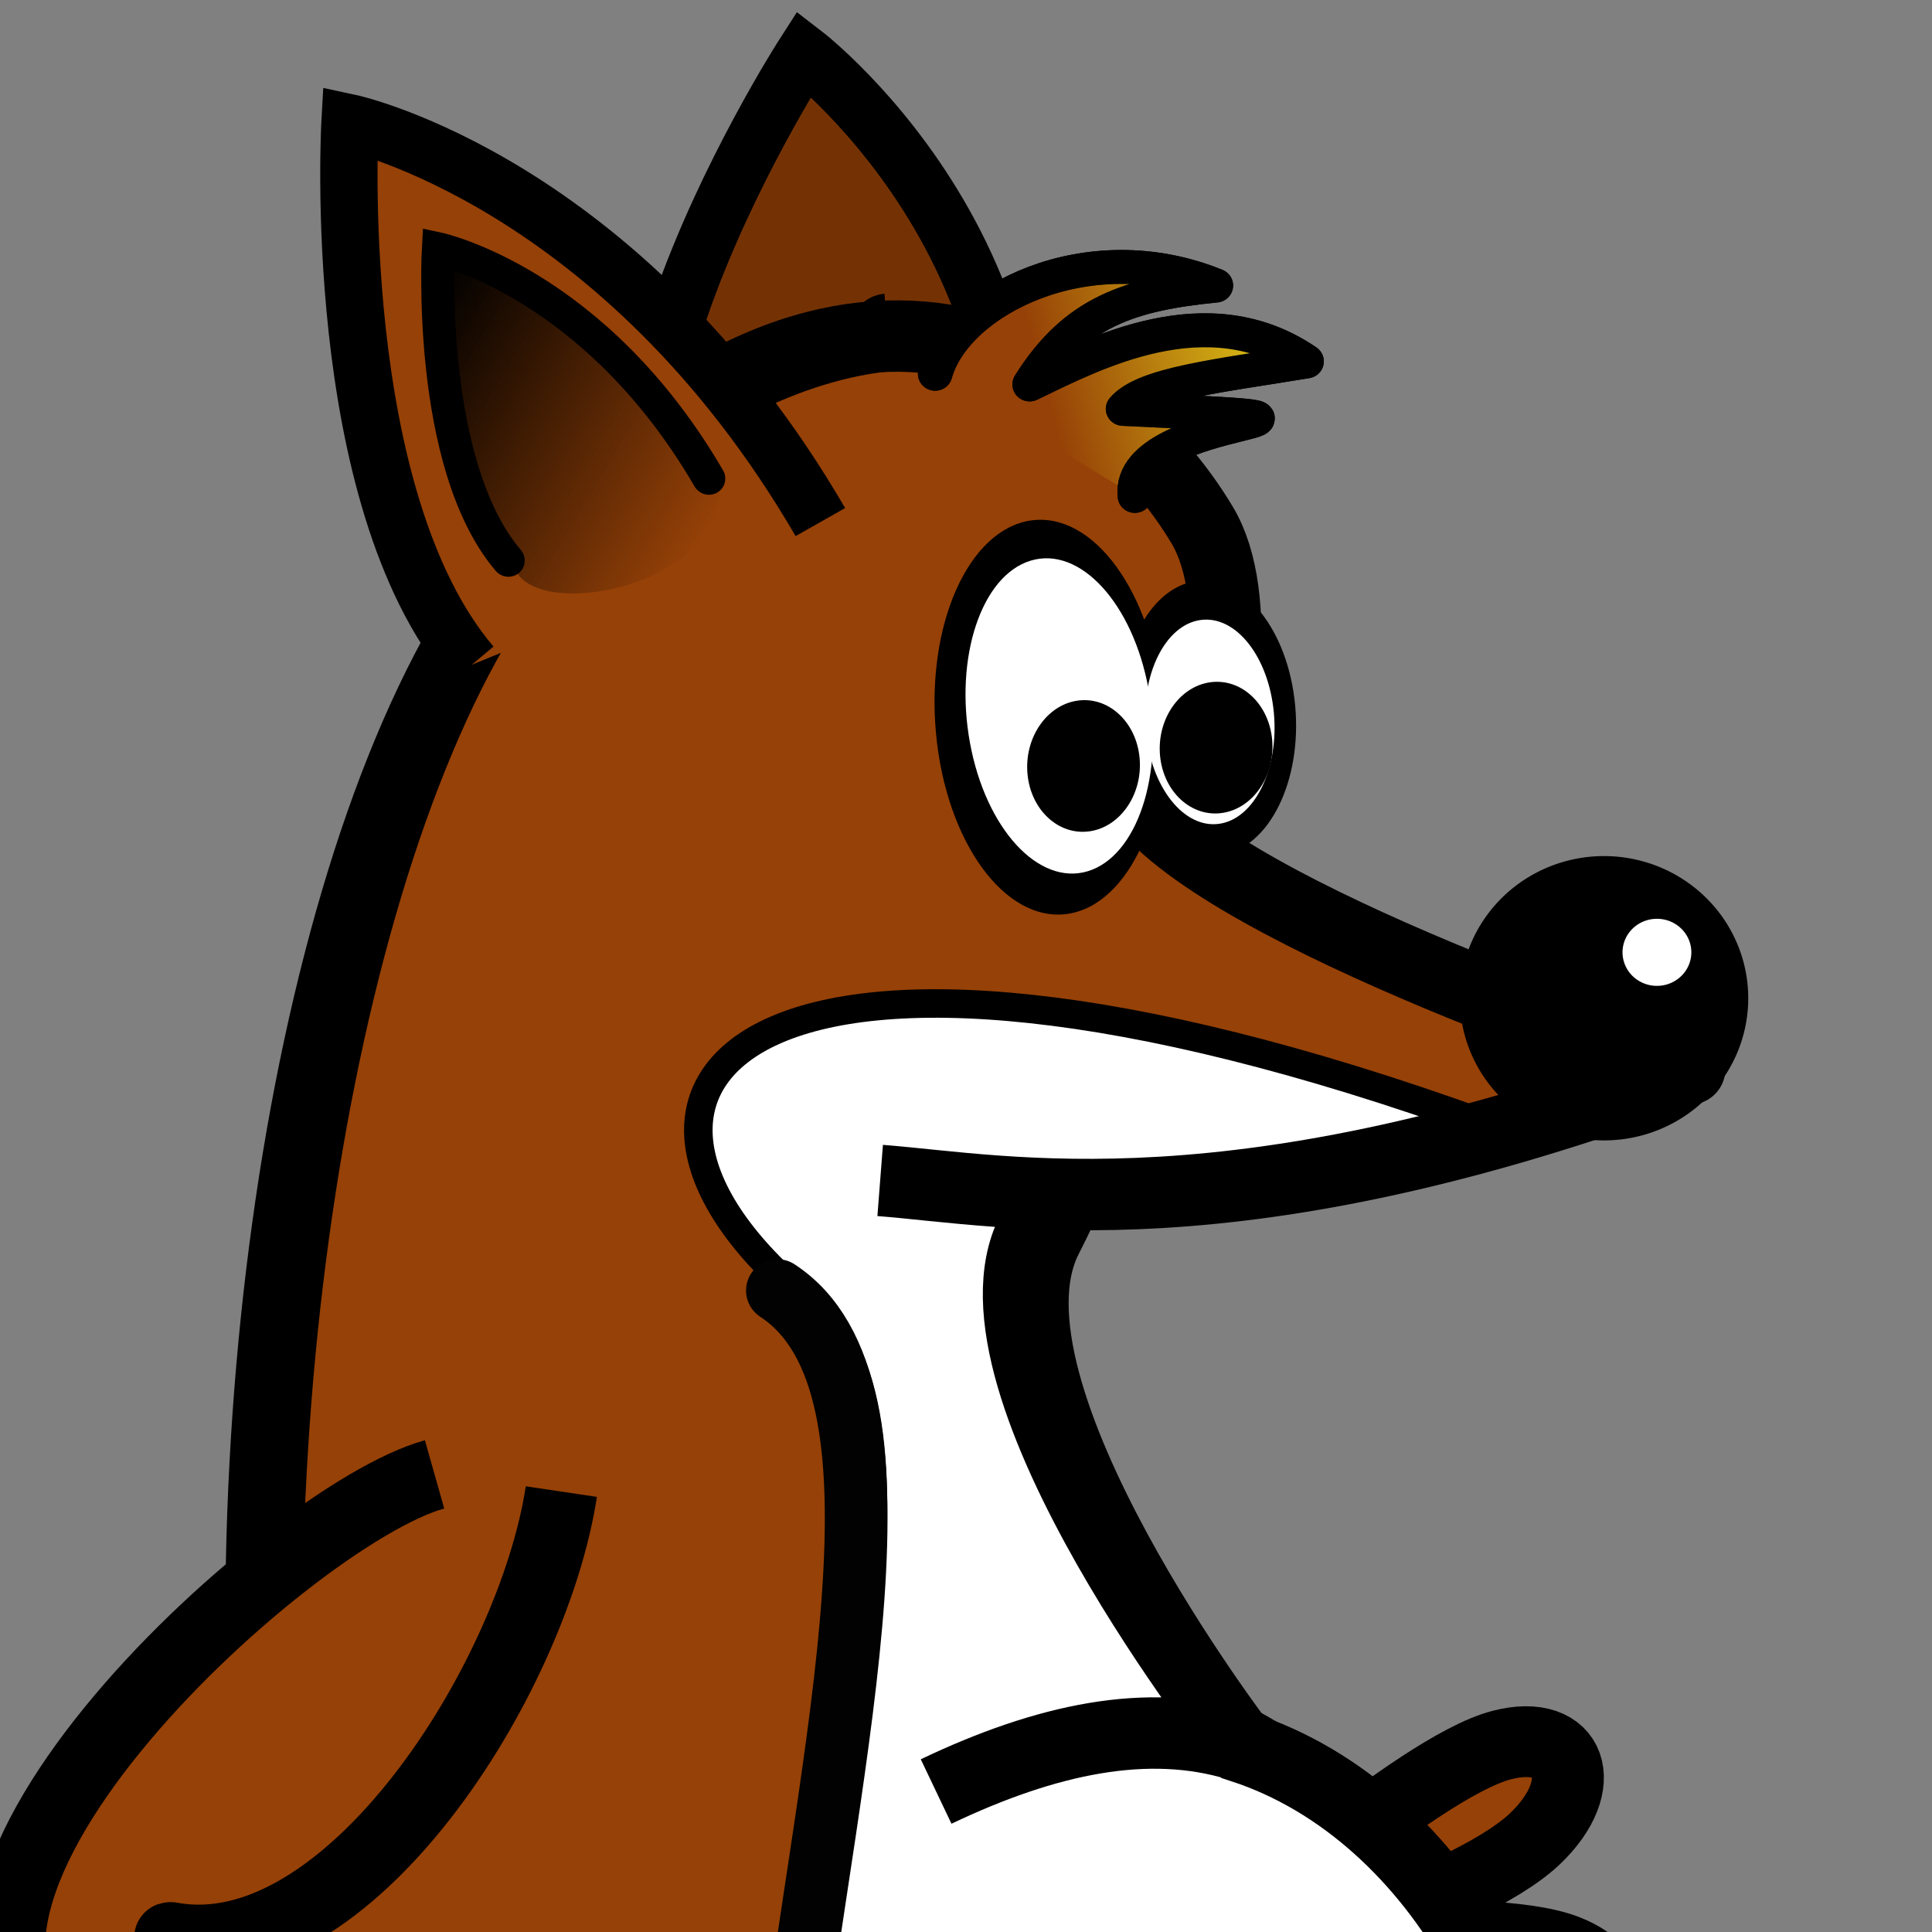 <?xml version="1.0" encoding="UTF-8" standalone="no"?>
<!-- Created with Inkscape (http://www.inkscape.org/) -->
<svg
   xmlns:dc="http://purl.org/dc/elements/1.1/"
   xmlns:cc="http://web.resource.org/cc/"
   xmlns:rdf="http://www.w3.org/1999/02/22-rdf-syntax-ns#"
   xmlns:svg="http://www.w3.org/2000/svg"
   xmlns="http://www.w3.org/2000/svg"
   xmlns:xlink="http://www.w3.org/1999/xlink"
   xmlns:sodipodi="http://inkscape.sourceforge.net/DTD/sodipodi-0.dtd"
   xmlns:inkscape="http://www.inkscape.org/namespaces/inkscape"
   width="48px"
   height="48px"
   id="svg1"
   sodipodi:version="0.32"
   inkscape:version="0.43"
   sodipodi:docbase="/home/yekcim/Desktop/SVG/Skins/firefoxteam"
   sodipodi:docname="flag.svg"
   inkscape:export-filename="/home/yekcim/Desktop/flag.png"
   inkscape:export-xdpi="72.000000"
   inkscape:export-ydpi="72.000000"
   inkscape:output_extension="org.inkscape.output.svg.inkscape">
  <rect width="100%" height="100%" fill="#808080" stroke="none"/>
  <defs
     id="defs3">
    <defs
       id="defs1062">
      <linearGradient
         inkscape:collect="always"
         id="linearGradient10630">
        <stop
           style="stop-color:#616161;stop-opacity:1;"
           offset="0"
           id="stop10631" />
        <stop
           style="stop-color:#616161;stop-opacity:0;"
           offset="1"
           id="stop10632" />
      </linearGradient>
      <linearGradient
         inkscape:collect="always"
         id="linearGradient10560">
        <stop
           style="stop-color:#000000;stop-opacity:1;"
           offset="0"
           id="stop10561" />
        <stop
           style="stop-color:#000000;stop-opacity:0;"
           offset="1"
           id="stop10562" />
      </linearGradient>
      <linearGradient
         id="linearGradient13777">
        <stop
           offset="0"
           style="stop-color:#d17d00;stop-opacity:1;"
           id="stop13779" />
        <stop
           offset="1"
           style="stop-color:#a7b135;stop-opacity:0;"
           id="stop13778" />
      </linearGradient>
      <linearGradient
         id="linearGradient11847">
        <stop
           offset="0"
           style="stop-color:#000000;stop-opacity:1;"
           id="stop11849" />
        <stop
           offset="1"
           style="stop-color:#000000;stop-opacity:0;"
           id="stop11848" />
      </linearGradient>
      <linearGradient
         id="linearGradient6187">
        <stop
           style="stop-color:#2e1b0b;stop-opacity:1;"
           offset="0"
           id="stop6188" />
        <stop
           style="stop-color:#431e00;stop-opacity:0;"
           offset="1"
           id="stop6189" />
      </linearGradient>
      <linearGradient
         inkscape:collect="always"
         id="linearGradient4909">
        <stop
           style="stop-color:#000000;stop-opacity:1;"
           offset="0"
           id="stop4910" />
        <stop
           style="stop-color:#000000;stop-opacity:0;"
           offset="1"
           id="stop4911" />
      </linearGradient>
      <linearGradient
         id="linearGradient1780">
        <stop
           style="stop-color:#454545;stop-opacity:1;"
           offset="0"
           id="stop1781" />
        <stop
           style="stop-color:#ffffff;stop-opacity:0;"
           offset="1"
           id="stop1782" />
      </linearGradient>
      <linearGradient
         id="linearGradient3869">
        <stop
           offset="0"
           style="stop-color:#d2dd2e;stop-opacity:1;"
           id="stop3872" />
        <stop
           offset="0.761"
           style="stop-color:#b3b96d;stop-opacity:0.656;"
           id="stop3871" />
        <stop
           offset="1"
           style="stop-color:#b1b952;stop-opacity:0;"
           id="stop3870" />
      </linearGradient>
      <linearGradient
         inkscape:collect="always"
         xlink:href="#linearGradient9217"
         id="linearGradient3799"
         gradientUnits="userSpaceOnUse"
         gradientTransform="matrix(0.113,0,0,0.115,26.434,157.176)"
         x1="4373.305"
         y1="319.335"
         x2="96.983"
         y2="2708.214" />
      <linearGradient
         inkscape:collect="always"
         xlink:href="#linearGradient7337"
         id="linearGradient3800"
         gradientUnits="userSpaceOnUse"
         gradientTransform="matrix(0.231,0,0,7.644947e-2,26.552,129.555)"
         x1="862.165"
         y1="2479.594"
         x2="1523.372"
         y2="2479.594" />
      <linearGradient
         inkscape:collect="always"
         xlink:href="#linearGradient5442"
         id="linearGradient3801"
         gradientUnits="userSpaceOnUse"
         gradientTransform="matrix(0.163,0,0,7.648058e-2,75.53,161.805)"
         x1="580.228"
         y1="2173.317"
         x2="1782.037"
         y2="1630.204" />
      <radialGradient
         inkscape:collect="always"
         xlink:href="#linearGradient5442"
         id="radialGradient3802"
         gradientUnits="userSpaceOnUse"
         gradientTransform="matrix(0.16,0,0,7.785591e-2,363.092,173.858)"
         cx="-606.797"
         cy="1573.44"
         fx="-606.797"
         fy="1573.44"
         r="739.705" />
      <linearGradient
         inkscape:collect="always"
         xlink:href="#linearGradient21707"
         id="linearGradient3803"
         gradientUnits="userSpaceOnUse"
         gradientTransform="scale(0.66,1.515)"
         x1="4848.597"
         y1="3945.112"
         x2="5625.465"
         y2="1720.94" />
      <linearGradient
         inkscape:collect="always"
         xlink:href="#linearGradient7337"
         id="linearGradient3804"
         gradientUnits="userSpaceOnUse"
         gradientTransform="matrix(0.237,0,0,0.208,-2451.443,4783.687)"
         x1="-7797.742"
         y1="5021.473"
         x2="-352.84"
         y2="1184.903" />
      <linearGradient
         inkscape:collect="always"
         xlink:href="#linearGradient7337"
         id="linearGradient3805"
         gradientUnits="userSpaceOnUse"
         gradientTransform="matrix(0.237,0,0,0.208,-2451.443,4783.687)"
         x1="-7797.742"
         y1="5021.473"
         x2="-352.84"
         y2="1184.903" />
      <defs
         id="defs3745">
        <linearGradient
           id="linearGradient22333"
           x1="0"
           y1="0.5"
           x2="1"
           y2="0.5"
           gradientUnits="objectBoundingBox"
           spreadMethod="pad"
           xlink:href="#linearGradient13777" />
        <linearGradient
           id="linearGradient21707">
          <stop
             style="stop-color:#ffffff;stop-opacity:1;"
             offset="0"
             id="stop21708" />
          <stop
             style="stop-color:#a7b135;stop-opacity:0;"
             offset="1"
             id="stop21709" />
        </linearGradient>
        <linearGradient
           inkscape:collect="always"
           id="linearGradient9217"
           x1="0"
           y1="0.5"
           x2="1"
           y2="0.5"
           gradientUnits="objectBoundingBox"
           spreadMethod="pad"
           xlink:href="#linearGradient11847" />
        <linearGradient
           id="linearGradient8584">
          <stop
             style="stop-color:#000000;stop-opacity:1;"
             offset="0"
             id="stop8585" />
          <stop
             style="stop-color:#cece4c;stop-opacity:0;"
             offset="1"
             id="stop8586" />
        </linearGradient>
        <linearGradient
           id="linearGradient7337">
          <stop
             style="stop-color:#b1b12f;stop-opacity:1;"
             offset="0"
             id="stop7338" />
          <stop
             style="stop-color:#cece4c;stop-opacity:0;"
             offset="1"
             id="stop7339" />
        </linearGradient>
        <linearGradient
           id="linearGradient5442"
           x1="0"
           y1="0.5"
           x2="1"
           y2="0.5"
           gradientUnits="objectBoundingBox"
           spreadMethod="pad"
           xlink:href="#linearGradient3869" />
      </defs>
      <sodipodi:namedview
         id="namedview3772"
         pagecolor="#ffffff"
         bordercolor="#666666"
         borderopacity="1.0"
         inkscape:pageopacity="0.0"
         inkscape:pageshadow="2"
         inkscape:zoom="0.80057989"
         inkscape:cx="297.63780"
         inkscape:cy="420.94487"
         inkscape:current-layer="layer1"
         inkscape:window-width="1440"
         inkscape:window-height="851"
         inkscape:window-x="0"
         inkscape:window-y="27"
         showguides="true"
         inkscape:guide-bbox="true" />
      <linearGradient
         inkscape:collect="always"
         xlink:href="#linearGradient4909"
         id="linearGradient6167"
         gradientUnits="userSpaceOnUse"
         gradientTransform="scale(0.892,1.121)"
         x1="-148.78"
         y1="106.319"
         x2="-160.149"
         y2="-66.932" />
      <linearGradient
         inkscape:collect="always"
         xlink:href="#linearGradient10560"
         id="linearGradient10563"
         gradientTransform="matrix(0.915,0.128,-0.15,1.071,19.549,-8.453)"
         x1="698.545"
         y1="69.853"
         x2="758.312"
         y2="359.097"
         gradientUnits="userSpaceOnUse" />
      <linearGradient
         inkscape:collect="always"
         xlink:href="#linearGradient10560"
         id="linearGradient10578"
         gradientUnits="userSpaceOnUse"
         gradientTransform="matrix(0.915,0.128,-0.15,1.071,0,0)"
         x1="647.371"
         y1="96.895"
         x2="770.592"
         y2="342.743" />
      <linearGradient
         inkscape:collect="always"
         xlink:href="#linearGradient4909"
         id="linearGradient10604"
         gradientUnits="userSpaceOnUse"
         gradientTransform="scale(0.892,1.121)"
         x1="-148.78"
         y1="106.319"
         x2="-160.149"
         y2="-66.932" />
      <linearGradient
         inkscape:collect="always"
         xlink:href="#linearGradient10630"
         id="linearGradient10633"
         gradientTransform="scale(0.884,1.132)"
         x1="-164.592"
         y1="105.155"
         x2="-154.146"
         y2="3.678"
         gradientUnits="userSpaceOnUse" />
      <linearGradient
         inkscape:collect="always"
         xlink:href="#linearGradient10630"
         id="linearGradient10647"
         gradientUnits="userSpaceOnUse"
         gradientTransform="scale(0.884,1.132)"
         x1="-164.592"
         y1="105.155"
         x2="-154.146"
         y2="3.678" />
      <radialGradient
         inkscape:collect="always"
         xlink:href="#linearGradient1780"
         id="radialGradient5568"
         gradientUnits="userSpaceOnUse"
         gradientTransform="matrix(-0.663,1.058,1.331,0.59,-891.791,666.425)"
         cx="-446.725"
         cy="218.61"
         fx="-446.725"
         fy="218.61"
         r="308.81" />
      <linearGradient
         inkscape:collect="always"
         xlink:href="#linearGradient10630"
         id="linearGradient4391"
         gradientUnits="userSpaceOnUse"
         gradientTransform="matrix(0.437,-0.48,0.615,0.558,723.073,-61.92)"
         x1="-164.592"
         y1="105.155"
         x2="-154.146"
         y2="3.678" />
    </defs>
    <linearGradient
       id="linearGradient5077"
       inkscape:collect="always">
      <stop
         id="stop5079"
         offset="0"
         style="stop-color:#000000;stop-opacity:1;" />
      <stop
         id="stop5081"
         offset="1"
         style="stop-color:#000000;stop-opacity:0;" />
    </linearGradient>
    <linearGradient
       id="linearGradient5201"
       inkscape:collect="always">
      <stop
         id="stop5203"
         offset="0"
         style="stop-color:#feff1d;stop-opacity:1;" />
      <stop
         id="stop5205"
         offset="1"
         style="stop-color:#feff1d;stop-opacity:0;" />
    </linearGradient>
    <linearGradient
       id="linearGradient5226"
       inkscape:collect="always">
      <stop
         id="stop5228"
         offset="0"
         style="stop-color:#e2cc17;stop-opacity:1;" />
      <stop
         id="stop5230"
         offset="1"
         style="stop-color:#e2cc17;stop-opacity:0;" />
    </linearGradient>
    <linearGradient
       y2="12.1"
       x2="-11.577"
       y1="10.496"
       x1="-7.537"
       gradientTransform="translate(8,-4)"
       gradientUnits="userSpaceOnUse"
       id="linearGradient5988"
       xlink:href="#linearGradient5226"
       inkscape:collect="always" />
    <linearGradient
       y2="5.301"
       x2="12.873"
       y1="5.301"
       x1="7.898"
       gradientUnits="userSpaceOnUse"
       id="linearGradient5985"
       xlink:href="#linearGradient5077"
       inkscape:collect="always" />
    <linearGradient
       y2="34.478"
       x2="5.868"
       y1="25.527"
       x1="-0.585"
       gradientTransform="translate(-12.681,-4.351)"
       gradientUnits="userSpaceOnUse"
       id="linearGradient22572"
       xlink:href="#linearGradient5201"
       inkscape:collect="always" />
  </defs>
  <sodipodi:namedview
     id="base"
     pagecolor="#ffffff"
     bordercolor="#666666"
     borderopacity="1.0"
     inkscape:pageopacity="0.0"
     inkscape:pageshadow="2"
     inkscape:zoom="5.6568542"
     inkscape:cx="44.146092"
     inkscape:cy="0.44726050"
     inkscape:current-layer="g1160"
     inkscape:window-width="1440"
     inkscape:window-height="826"
     inkscape:window-x="0"
     inkscape:window-y="26" />
  <g
     id="g1160"
     inkscape:groupmode="layer"
     inkscape:label="Layer 1"
     style="display:inline">
    <g
       inkscape:label="Layer 1"
       id="g29199"
       transform="matrix(-0.8,0,0,0.8,372.626,-77.805)" />
    <g
       id="g29315"
       inkscape:label="Layer 1"
       transform="matrix(-0.8,0,0,0.8,1530.027,255.126)" />
    <g
       inkscape:label="Layer 1"
       id="g29317"
       transform="matrix(-0.8,0,0,0.8,2197.244,222.64)" />
    <g
       inkscape:label="Layer 1"
       id="g3589"
       transform="matrix(-0.757,0,0,0.76,343.235,-58.62)" />
    <g
       id="g3591"
       inkscape:label="Layer 1"
       transform="matrix(-0.757,0,0,0.76,1438.565,257.719)" />
    <g
       inkscape:label="Layer 1"
       id="g3593"
       transform="matrix(-0.757,0,0,0.76,2070.001,226.852)" />
    <g
       inkscape:label="fire"
       id="layer1"
       transform="matrix(1.803,0,0,1.803,-10.298,-0.315)">
      <path
         sodipodi:nodetypes="ccs"
         id="path21523"
         d="M 19.363,9.132 C 20.875,4.05 16.792,0.915 16.792,0.915 C 16.792,0.915 12.514,7.556 16.013,8.893"
         style="fill:#743204;fill-opacity:1;fill-rule:evenodd;stroke:#000000;stroke-width:0.787;stroke-linecap:butt;stroke-linejoin:miter;stroke-miterlimit:4;stroke-dasharray:none;stroke-opacity:1;display:inline" />
      <g
         transform="matrix(-0.8,0,0,0.8,373.611,-76.15)"
         id="g14585"
         inkscape:label="Layer 1" />
      <g
         transform="matrix(-0.8,0,0,0.8,1531.012,256.781)"
         inkscape:label="Layer 1"
         id="g14587" />
      <g
         transform="matrix(-0.8,0,0,0.8,2198.229,224.295)"
         id="g14589"
         inkscape:label="Layer 1" />
      <g
         transform="matrix(-0.757,0,0,0.76,344.22,-56.965)"
         id="g14591"
         inkscape:label="Layer 1" />
      <g
         transform="matrix(-0.757,0,0,0.76,1439.550,259.374)"
         inkscape:label="Layer 1"
         id="g14593" />
      <g
         transform="matrix(-0.757,0,0,0.76,2070.986,228.507)"
         id="g14595"
         inkscape:label="Layer 1" />
      <g
         transform="matrix(-0.8,0,0,0.8,342.842,-77.167)"
         id="g21531"
         inkscape:label="Layer 1" />
      <g
         transform="matrix(-0.8,0,0,0.8,1500.244,255.764)"
         inkscape:label="Layer 1"
         id="g21533" />
      <g
         transform="matrix(-0.8,0,0,0.8,2167.461,223.278)"
         id="g21535"
         inkscape:label="Layer 1" />
      <g
         transform="matrix(-0.757,0,0,0.76,313.452,-57.982)"
         id="g21537"
         inkscape:label="Layer 1" />
      <g
         transform="matrix(-0.757,0,0,0.76,1408.782,258.357)"
         inkscape:label="Layer 1"
         id="g21539" />
      <g
         transform="matrix(-0.757,0,0,0.76,2040.218,227.49)"
         id="g21541"
         inkscape:label="Layer 1" />
      <g
         transform="matrix(-0.8,0,0,0.8,286.231,-85.574)"
         id="g21543"
         inkscape:label="Layer 1" />
      <g
         transform="matrix(-0.8,0,0,0.8,1443.633,247.358)"
         inkscape:label="Layer 1"
         id="g21545" />
      <g
         transform="matrix(-0.8,0,0,0.8,2110.850,214.871)"
         id="g21547"
         inkscape:label="Layer 1" />
      <g
         transform="matrix(-0.757,0,0,0.76,256.841,-66.389)"
         id="g21549"
         inkscape:label="Layer 1" />
      <g
         transform="matrix(-0.757,0,0,0.76,1352.171,249.951)"
         inkscape:label="Layer 1"
         id="g21551" />
      <g
         transform="matrix(-0.757,0,0,0.76,1983.607,219.083)"
         id="g21553"
         inkscape:label="Layer 1" />
      <g
         transform="matrix(-0.757,0,0,0.76,335.986,-63.559)"
         id="g21555"
         inkscape:label="Layer 1" />
      <g
         transform="matrix(-0.757,0,0,0.76,1431.316,252.781)"
         inkscape:label="Layer 1"
         id="g21557" />
      <g
         transform="matrix(-0.757,0,0,0.76,2062.752,221.913)"
         id="g21559"
         inkscape:label="Layer 1" />
      <g
         transform="matrix(-0.8,0,0,0.8,315.766,-78.087)"
         id="g21561"
         inkscape:label="Layer 1" />
      <g
         transform="matrix(-0.8,0,0,0.8,1473.167,254.844)"
         inkscape:label="Layer 1"
         id="g21563" />
      <g
         transform="matrix(-0.8,0,0,0.8,2140.384,222.357)"
         id="g21565"
         inkscape:label="Layer 1" />
      <g
         transform="matrix(-0.757,0,0,0.76,286.375,-58.903)"
         id="g21567"
         inkscape:label="Layer 1" />
      <g
         transform="matrix(-0.757,0,0,0.76,1381.705,257.437)"
         inkscape:label="Layer 1"
         id="g21569" />
      <g
         transform="matrix(-0.757,0,0,0.76,2013.141,226.57)"
         id="g21571"
         inkscape:label="Layer 1" />
      <g
         transform="matrix(-0.8,0,0,0.8,326.892,-81.552)"
         id="g21573"
         inkscape:label="Layer 1" />
      <g
         transform="matrix(-0.8,0,0,0.8,1484.293,251.379)"
         inkscape:label="Layer 1"
         id="g21575" />
      <g
         transform="matrix(-0.8,0,0,0.8,2151.510,218.893)"
         id="g21577"
         inkscape:label="Layer 1" />
      <g
         transform="matrix(-0.757,0,0,0.76,297.502,-62.367)"
         id="g21579"
         inkscape:label="Layer 1" />
      <g
         transform="matrix(-0.757,0,0,0.76,1392.831,253.972)"
         inkscape:label="Layer 1"
         id="g21581" />
      <g
         transform="matrix(-0.757,0,0,0.76,2024.267,223.105)"
         id="g21583"
         inkscape:label="Layer 1" />
      <g
         transform="matrix(0.991,0,0,0.976,-0.249,2.858)"
         id="g18734">
        <g
           id="g21586"
           transform="translate(14.576,1.602)">
          <path
             sodipodi:nodetypes="ccs"
             id="path21588"
             d="M -2.399,27.919 C -12.66,27.128 -13.266,18.208 -13.266,18.208 C -13.266,18.208 -11.948,39.544 -2.71,31.342"
             style="fill:#964107;fill-opacity:1;fill-rule:evenodd;stroke:none;stroke-width:1;stroke-linecap:round;stroke-linejoin:round;stroke-miterlimit:4;stroke-dasharray:none;stroke-opacity:1;display:inline" />
          <path
             sodipodi:nodetypes="ccs"
             id="path21590"
             d="M -2.399,27.981 C -12.66,27.19 -13.266,18.27 -13.266,18.27 C -13.266,18.27 -11.948,39.606 -2.71,31.405"
             style="fill:url(#linearGradient22572);fill-opacity:1;fill-rule:evenodd;stroke:none;stroke-width:1;stroke-linecap:round;stroke-linejoin:round;stroke-miterlimit:4;stroke-dasharray:none;stroke-opacity:1;display:inline" />
          <path
             sodipodi:nodetypes="ccs"
             id="path21592"
             d="M -2.71,27.733 C -12.971,26.941 -13.576,18.022 -13.576,18.022 C -13.576,18.022 -12.259,39.358 -3.021,31.156"
             style="fill:none;fill-opacity:1;fill-rule:evenodd;stroke:#000000;stroke-width:1;stroke-linecap:round;stroke-linejoin:round;stroke-miterlimit:4;stroke-dasharray:none;stroke-opacity:1;display:inline" />
        </g>
        <path
           style="fill:none;fill-opacity:0.75;fill-rule:evenodd;stroke:#000000;stroke-width:0.5;stroke-linecap:round;stroke-linejoin:miter;stroke-miterlimit:4;stroke-dasharray:none;stroke-opacity:1"
           d="M 3.523,27.891 C 4.94,32.314 7.777,34.903 10.467,31.309"
           id="path21594"
           sodipodi:nodetypes="cc" />
      </g>
      <g
         transform="matrix(0.991,0,0,0.976,8.977,2.423)"
         id="g21596"
         style="display:inline">
        <path
           style="fill:#964107;fill-opacity:1;fill-rule:evenodd;stroke:#000000;stroke-width:1.055;stroke-linecap:butt;stroke-linejoin:miter;stroke-miterlimit:4;stroke-dasharray:none;stroke-opacity:1;display:inline"
           d="M 8.399,37.279 C 5.634,44.676 16.585,40.341 16.585,40.341 C 16.585,40.341 21.316,42.817 20.421,40.076 C 19.067,35.929 11.804,37.608 11.804,37.608"
           id="path21598"
           sodipodi:nodetypes="ccsc" />
        <path
           style="fill:#964107;fill-opacity:1;fill-rule:evenodd;stroke:none;stroke-width:1px;stroke-linecap:butt;stroke-linejoin:miter;stroke-opacity:1"
           d="M 10.505,32.097 L 12.288,33.762 L 11.681,37.787 L 9.528,37.882 L 9.251,37.518 L 10.505,32.097 z "
           id="path21600"
           sodipodi:nodetypes="cccccc" />
        <path
           style="fill:none;fill-opacity:0.75;fill-rule:evenodd;stroke:#000000;stroke-width:1.055px;stroke-linecap:butt;stroke-linejoin:miter;stroke-opacity:1"
           d="M 10.286,30.974 C 10.286,30.974 10.288,34.535 8.613,37.586"
           id="path21602"
           sodipodi:nodetypes="cs" />
        <path
           style="fill:none;fill-opacity:0.75;fill-rule:evenodd;stroke:#000000;stroke-width:1.055px;stroke-linecap:butt;stroke-linejoin:miter;stroke-opacity:1"
           d="M 11.846,38.788 C 11.846,38.788 11.513,35.928 12.482,32.708"
           id="path21604"
           sodipodi:nodetypes="cs" />
      </g>
      <path
         sodipodi:nodetypes="cscscsszzsss"
         id="path21606"
         d="M 16.575,19.21 C 15.126,20.627 11.602,27.942 15.244,28.42 C 18.628,28.865 21.868,27.458 22.994,28.038 C 23.285,28.903 24.766,32.358 25.429,30.639 C 25.632,30.112 24.803,28.691 24.251,27.911 C 25.168,28.151 27.478,29.021 27.793,27.813 C 28.065,26.77 25.873,27.13 24.945,26.773 C 24.37,26.551 28.458,25.093 27.211,24.259 C 25.972,23.43 24.66,25.785 23.314,26.015 C 21.968,26.245 15.244,27.105 16.32,26.488 C 19.597,24.609 18.476,19.094 18.462,19.068 C 17.9,18.005 16.722,19.066 16.575,19.21 z "
         style="opacity:1;fill:#964107;fill-opacity:1;fill-rule:evenodd;stroke:none;stroke-width:0.854;stroke-linecap:butt;stroke-linejoin:miter;stroke-miterlimit:4;stroke-dasharray:none;stroke-opacity:1;display:inline" />
      <path
         sodipodi:nodetypes="cssc"
         id="path21608"
         d="M 22.954,28.055 C 23.252,28.956 23.657,30.066 24.107,30.58 C 24.822,31.394 25.645,31.16 25.442,30.2 C 25.317,29.604 24.648,28.595 24.062,27.779"
         style="fill:none;fill-opacity:1;fill-rule:evenodd;stroke:#000000;stroke-width:0.984;stroke-linecap:butt;stroke-linejoin:miter;stroke-miterlimit:4;stroke-dasharray:none;stroke-opacity:1;display:inline" />
      <g
         transform="matrix(0.991,0,0,0.976,2.183,3.512)"
         id="g21610">
        <path
           style="fill:none;fill-opacity:1;fill-rule:evenodd;stroke:#000000;stroke-width:1;stroke-linecap:butt;stroke-linejoin:miter;stroke-miterlimit:4;stroke-dasharray:none;stroke-opacity:1;display:inline"
           d="M 22.119,25.016 C 23.056,25.267 24.232,25.545 24.921,25.451 C 26.013,25.302 26.266,24.475 25.33,24.11 C 24.749,23.883 23.515,23.885 22.492,23.924"
           id="path21612"
           sodipodi:nodetypes="cssc" />
        <path
           style="fill:none;fill-opacity:1;fill-rule:evenodd;stroke:#000000;stroke-width:1;stroke-linecap:butt;stroke-linejoin:miter;stroke-miterlimit:4;stroke-dasharray:none;stroke-opacity:1;display:inline"
           d="M 22.385,23.847 C 23.289,23.496 24.402,23.025 24.903,22.542 C 25.696,21.777 25.411,20.961 24.44,21.219 C 23.837,21.379 22.843,22.11 22.041,22.746"
           id="path21614"
           sodipodi:nodetypes="cssc" />
      </g>
      <path
         sodipodi:nodetypes="css"
         id="path21616"
         d="M 16.657,19.245 C 14.992,20.55 11.6,28.033 15.242,28.512 C 18.676,28.963 22.017,27.579 23.094,28.225"
         style="fill:none;fill-opacity:0.75;fill-rule:evenodd;stroke:#000000;stroke-width:0.984;stroke-linecap:butt;stroke-linejoin:miter;stroke-miterlimit:4;stroke-dasharray:none;stroke-opacity:1;display:inline" />
      <path
         sodipodi:nodetypes="ccs"
         id="path21618"
         d="M 18.41,18.909 C 19.07,21.459 18.303,26.117 15.881,26.635 C 15.606,26.69 22.355,26.645 24.175,25.619"
         style="fill:none;fill-opacity:0.75;fill-rule:evenodd;stroke:#000000;stroke-width:0.984;stroke-linecap:butt;stroke-linejoin:miter;stroke-miterlimit:4;stroke-dasharray:none;stroke-opacity:1;display:inline" />
      <path
         sodipodi:nodetypes="czsccscc"
         id="path14597"
         d="M 20.137,17.232 C 21.21,15.128 23.434,9.356 22.279,7.413 C 21.134,5.488 17.712,2.706 13.336,7.322 C 7.766,13.197 7.206,38.651 17.439,37.849 C 30.182,37.749 28.304,26.041 22.832,24.252 C 22.832,24.252 19.065,19.335 20.137,17.232 z M 22.773,24.223 C 21.529,23.841 20.133,24.136 18.611,24.861"
         style="fill:#964107;fill-opacity:1;fill-rule:evenodd;stroke:#000000;stroke-width:0.984;stroke-linecap:butt;stroke-linejoin:miter;stroke-miterlimit:4;stroke-dasharray:none;stroke-opacity:1;display:inline" />
      <path
         sodipodi:nodetypes="cccsc"
         id="path21621"
         d="M 21.544,11.162 L 28.289,15.019 L 26.03,15.552 C 26.03,15.552 21.274,16.074 20.398,15.959 C 19.522,15.844 21.607,11.225 21.544,11.162 z "
         style="fill:#964107;fill-opacity:1;fill-rule:evenodd;stroke:none;stroke-width:1px;stroke-linecap:butt;stroke-linejoin:miter;stroke-opacity:1" />
      <path
         sodipodi:nodetypes="czccsc"
         id="path21623"
         d="M 26.174,15.666 C 15.999,11.986 13.235,15.14 16.845,18.107 C 20.455,21.074 11.356,38.019 20.804,37.534 C 30.47,35.621 26.978,25.462 22.466,23.703 C 20.457,21.432 18.816,16.659 20.08,16.555 C 21.989,16.398 23.406,16.439 26.174,15.666 z "
         style="opacity:1;fill:#ffffff;fill-opacity:1;fill-rule:evenodd;stroke:#000000;stroke-width:0.393;stroke-linecap:butt;stroke-linejoin:miter;stroke-miterlimit:4;stroke-dasharray:none;stroke-opacity:1" />
      <path
         sodipodi:nodetypes="ccc"
         id="path21625"
         d="M 17.84,16.441 C 19.592,16.577 22.727,17.253 28.995,14.904 C 28.995,14.904 23.058,12.991 21.56,11.354"
         style="fill:none;fill-opacity:1;fill-rule:evenodd;stroke:#000000;stroke-width:0.984px;stroke-linecap:butt;stroke-linejoin:round;stroke-opacity:1" />
      <path
         sodipodi:nodetypes="ccsccscc"
         id="path14623"
         d="M 17.937,4.713 C 17.898,4.716 17.943,4.797 17.904,4.802 C 16.675,4.94 15.101,5.576 13.336,7.322 C 7.578,13.018 7.206,38.651 17.439,37.849 C 30.182,37.749 28.304,26.041 22.832,24.252 C 22.832,24.252 18.858,19.253 19.93,17.15 M 22.773,24.223 C 21.529,23.841 20.133,24.136 18.611,24.861"
         style="fill:none;fill-opacity:1;fill-rule:evenodd;stroke:#000000;stroke-width:0.984;stroke-linecap:butt;stroke-linejoin:miter;stroke-miterlimit:4;stroke-dasharray:none;stroke-opacity:1;display:inline" />
      <g
         transform="matrix(-0.257,3.703388e-2,2.772382e-2,0.298,133.377,-29.186)"
         id="g14625">
        <path
           id="path14627"
           d="M 454.757,75.928 C 454.757,80.949 452.038,85.024 448.687,85.024 C 445.337,85.024 442.618,80.949 442.618,75.928 C 442.618,70.907 445.337,66.832 448.687,66.832 C 452.038,66.832 454.757,70.907 454.757,75.928 z "
           style="fill:#000000;fill-opacity:1;fill-rule:nonzero;stroke:#0f0f0f;stroke-width:0;stroke-miterlimit:4;stroke-opacity:1" />
        <path
           id="path14629"
           d="M 444.897,77.01 C 444.897,80.503 442.818,83.337 440.257,83.337 C 437.696,83.337 435.617,80.503 435.617,77.01 C 435.617,73.517 437.696,70.683 440.257,70.683 C 442.818,70.683 444.897,73.517 444.897,77.01 z "
           style="fill:#000000;fill-opacity:1;fill-rule:nonzero;stroke:#0f0f0f;stroke-width:0;stroke-miterlimit:4;stroke-opacity:1" />
        <path
           id="path14631"
           d="M 443.647,77.2 C 443.647,79.801 442.109,81.911 440.214,81.911 C 438.318,81.911 436.78,79.801 436.78,77.2 C 436.78,74.6 438.318,72.489 440.214,72.489 C 442.109,72.489 443.647,74.6 443.647,77.2 z "
           style="fill:#ffffff;fill-opacity:1;fill-rule:nonzero;stroke:#0f0f0f;stroke-width:0;stroke-miterlimit:4;stroke-opacity:1" />
        <path
           id="path14633"
           d="M 453.005,76.588 C 452.591,80.602 450.081,83.569 447.401,83.21 C 444.721,82.851 442.881,79.302 443.295,75.287 C 443.708,71.272 446.219,68.305 448.899,68.664 C 451.579,69.023 453.419,72.573 453.005,76.588 z "
           style="fill:#ffffff;fill-opacity:1;fill-rule:nonzero;stroke:#0f0f0f;stroke-width:0;stroke-miterlimit:4;stroke-opacity:1" />
        <path
           id="path14635"
           d="M 450.116,78.38 C 450.116,80.048 448.77,81.401 447.111,81.401 C 445.452,81.401 444.106,80.048 444.106,78.38 C 444.106,76.713 445.452,75.359 447.111,75.359 C 448.77,75.359 450.116,76.713 450.116,78.38 z "
           style="fill:#000000;fill-opacity:1;fill-rule:nonzero;stroke:#0f0f0f;stroke-width:0;stroke-miterlimit:4;stroke-opacity:1" />
        <path
           id="path14637"
           d="M 443.013,78.415 C 443.013,80.083 441.666,81.436 440.008,81.436 C 438.349,81.436 437.003,80.083 437.003,78.415 C 437.003,76.748 438.349,75.394 440.008,75.394 C 441.666,75.394 443.013,76.748 443.013,78.415 z "
           style="fill:#000000;fill-opacity:1;fill-rule:nonzero;stroke:#0f0f0f;stroke-width:0;stroke-miterlimit:4;stroke-opacity:1;display:inline" />
      </g>
      <path
         id="path14643"
         d="M 24.253,29.8 C 25.867,29.842 24.237,28.772 24.48,29.989 C 23.381,30.386 23.445,30.089 24.273,30.468 L 23.02,29.967 C 24.061,30.604 24.683,31.355 25.688,30.623 C 25.782,29.424 24.001,28.472 22.998,29.191 L 24.253,29.8 z "
         style="fill:#000000;fill-opacity:1;fill-rule:nonzero;stroke:none;stroke-width:1pt;stroke-linecap:butt;stroke-linejoin:miter;stroke-opacity:1;display:inline" />
      <g
         transform="matrix(0.991,0,0,0.976,2.183,2.512)"
         id="g21636">
        <path
           style="fill:#964107;fill-opacity:1;fill-rule:evenodd;stroke:#000000;stroke-width:1.055;stroke-linecap:butt;stroke-linejoin:miter;stroke-miterlimit:4;stroke-dasharray:none;stroke-opacity:1;display:inline"
           d="M 8.399,37.279 C 5.634,44.676 16.585,40.341 16.585,40.341 C 16.585,40.341 21.316,42.817 20.421,40.076 C 19.067,35.929 11.804,37.608 11.804,37.608"
           id="path21638"
           sodipodi:nodetypes="ccsc" />
        <path
           style="fill:#964107;fill-opacity:1;fill-rule:evenodd;stroke:none;stroke-width:1px;stroke-linecap:butt;stroke-linejoin:miter;stroke-opacity:1"
           d="M 10.505,32.097 L 12.288,33.762 L 11.681,37.787 L 9.528,37.882 L 9.251,37.518 L 10.505,32.097 z "
           id="path21640"
           sodipodi:nodetypes="cccccc" />
        <path
           style="fill:none;fill-opacity:0.75;fill-rule:evenodd;stroke:#000000;stroke-width:1.055px;stroke-linecap:butt;stroke-linejoin:miter;stroke-opacity:1"
           d="M 10.286,30.974 C 10.286,30.974 10.288,34.535 8.613,37.586"
           id="path21642"
           sodipodi:nodetypes="cs" />
        <path
           style="fill:none;fill-opacity:0.75;fill-rule:evenodd;stroke:#000000;stroke-width:1.055px;stroke-linecap:butt;stroke-linejoin:miter;stroke-opacity:1"
           d="M 11.846,38.788 C 11.846,38.788 11.513,35.928 12.482,32.708"
           id="path21644"
           sodipodi:nodetypes="cs" />
      </g>
      <path
         sodipodi:nodetypes="cs"
         id="path14664"
         d="M 16.424,17.958 C 20.434,20.578 11.314,37.966 20.927,37.416"
         style="fill:none;fill-opacity:0.75;fill-rule:evenodd;stroke:#010201;stroke-width:0.864;stroke-linecap:round;stroke-linejoin:miter;stroke-miterlimit:4;stroke-dasharray:none;stroke-opacity:1" />
      <g
         transform="matrix(0.991,0,0,0.976,27.967,16.104)"
         id="g21647">
        <path
           style="opacity:1;fill:#964107;fill-opacity:1;fill-rule:evenodd;stroke:none;stroke-width:0.854;stroke-linecap:butt;stroke-linejoin:miter;stroke-miterlimit:4;stroke-dasharray:none;stroke-opacity:1;display:inline"
           d="M -16.478,4.3 C -18.39,5.069 -24.581,10.586 -21.387,12.467 C -18.418,14.216 -14.845,14.161 -14.03,15.15 C -14.104,16.081 -14.104,19.923 -12.803,18.561 C -12.404,18.143 -12.609,16.477 -12.811,15.524 C -12.055,16.111 -10.254,17.839 -9.479,16.823 C -8.811,15.946 -10.992,15.425 -11.712,14.723 C -12.158,14.288 -7.777,14.518 -8.603,13.241 C -9.424,11.973 -11.583,13.679 -12.926,13.367 C -14.269,13.056 -20.863,11.227 -19.616,11.067 C -15.821,10.581 -14.665,4.938 -14.667,4.908 C -14.766,3.684 -16.284,4.223 -16.478,4.3 z "
           id="path21649"
           sodipodi:nodetypes="cscscsszzsss" />
        <path
           style="fill:none;fill-opacity:1;fill-rule:evenodd;stroke:#000000;stroke-width:1;stroke-linecap:butt;stroke-linejoin:miter;stroke-miterlimit:4;stroke-dasharray:none;stroke-opacity:1;display:inline"
           d="M -14.074,15.151 C -14.156,16.118 -14.222,17.324 -14.008,17.986 C -13.669,19.035 -12.81,19.138 -12.615,18.152 C -12.495,17.54 -12.714,16.326 -12.934,15.326"
           id="path21651"
           sodipodi:nodetypes="cssc" />
        <path
           style="fill:none;fill-opacity:1;fill-rule:evenodd;stroke:#000000;stroke-width:1;stroke-linecap:butt;stroke-linejoin:miter;stroke-miterlimit:4;stroke-dasharray:none;stroke-opacity:1;display:inline"
           d="M -12.959,15.49 C -12.194,16.086 -11.219,16.799 -10.547,16.981 C -9.483,17.269 -8.929,16.606 -9.649,15.904 C -10.095,15.469 -11.233,14.991 -12.191,14.629"
           id="path21653"
           sodipodi:nodetypes="cssc" />
        <path
           style="fill:none;fill-opacity:1;fill-rule:evenodd;stroke:#000000;stroke-width:1;stroke-linecap:butt;stroke-linejoin:miter;stroke-miterlimit:4;stroke-dasharray:none;stroke-opacity:1;display:inline"
           d="M -12.259,14.517 C -11.289,14.545 -10.081,14.545 -9.432,14.295 C -8.403,13.898 -8.348,13.035 -9.343,12.895 C -9.96,12.808 -11.161,13.094 -12.148,13.368"
           id="path21655"
           sodipodi:nodetypes="cssc" />
        <path
           style="fill:none;fill-opacity:0.75;fill-rule:evenodd;stroke:#000000;stroke-width:1;stroke-linecap:butt;stroke-linejoin:miter;stroke-miterlimit:4;stroke-dasharray:none;stroke-opacity:1;display:inline"
           d="M -16.415,4.495 C -18.484,5.072 -24.619,10.8 -21.425,12.681 C -18.412,14.456 -14.755,14.462 -14.012,15.495"
           id="path21657"
           sodipodi:nodetypes="css" />
        <path
           style="fill:none;fill-opacity:0.75;fill-rule:evenodd;stroke:#000000;stroke-width:1;stroke-linecap:butt;stroke-linejoin:miter;stroke-miterlimit:4;stroke-dasharray:none;stroke-opacity:1;display:inline"
           d="M -14.652,4.738 C -15.055,7.403 -17.625,11.496 -20.083,11.034 C -20.36,10.978 -14.069,13.585 -11.968,13.332"
           id="path21659"
           sodipodi:nodetypes="ccs" />
      </g>
      <g
         transform="matrix(-0.8,0,0,0.8,404.611,-76.15)"
         id="g14710"
         inkscape:label="Layer 1" />
      <g
         transform="matrix(-0.8,0,0,0.8,1562.012,256.781)"
         inkscape:label="Layer 1"
         id="g14712" />
      <g
         transform="matrix(-0.8,0,0,0.8,2229.229,224.295)"
         id="g14714"
         inkscape:label="Layer 1" />
      <g
         transform="matrix(-0.757,0,0,0.76,375.22,-56.965)"
         id="g14716"
         inkscape:label="Layer 1" />
      <g
         transform="matrix(-0.757,0,0,0.76,1470.550,259.374)"
         inkscape:label="Layer 1"
         id="g14718" />
      <g
         transform="matrix(-0.757,0,0,0.76,2101.986,228.507)"
         id="g14720"
         inkscape:label="Layer 1" />
      <g
         transform="matrix(-0.8,0,0,0.8,373.842,-77.167)"
         id="g14726"
         inkscape:label="Layer 1" />
      <g
         transform="matrix(-0.8,0,0,0.8,1531.244,255.764)"
         inkscape:label="Layer 1"
         id="g14728" />
      <g
         transform="matrix(-0.8,0,0,0.8,2198.461,223.278)"
         id="g14730"
         inkscape:label="Layer 1" />
      <g
         transform="matrix(-0.757,0,0,0.76,344.452,-57.982)"
         id="g14732"
         inkscape:label="Layer 1" />
      <g
         transform="matrix(-0.757,0,0,0.76,1439.782,258.357)"
         inkscape:label="Layer 1"
         id="g14734" />
      <g
         transform="matrix(-0.757,0,0,0.76,2071.218,227.49)"
         id="g14736"
         inkscape:label="Layer 1" />
      <g
         transform="matrix(-0.8,0,0,0.8,317.231,-85.574)"
         id="g14738"
         inkscape:label="Layer 1" />
      <g
         transform="matrix(-0.8,0,0,0.8,1474.633,247.358)"
         inkscape:label="Layer 1"
         id="g14740" />
      <g
         transform="matrix(-0.8,0,0,0.8,2141.850,214.871)"
         id="g14742"
         inkscape:label="Layer 1" />
      <g
         transform="matrix(-0.757,0,0,0.76,287.841,-66.389)"
         id="g14744"
         inkscape:label="Layer 1" />
      <g
         transform="matrix(-0.757,0,0,0.76,1383.171,249.951)"
         inkscape:label="Layer 1"
         id="g14746" />
      <g
         transform="matrix(-0.757,0,0,0.76,2014.607,219.083)"
         id="g14748"
         inkscape:label="Layer 1" />
      <g
         transform="matrix(-0.757,0,0,0.76,366.986,-63.559)"
         id="g14750"
         inkscape:label="Layer 1" />
      <g
         transform="matrix(-0.757,0,0,0.76,1462.316,252.781)"
         inkscape:label="Layer 1"
         id="g14752" />
      <g
         transform="matrix(-0.757,0,0,0.76,2093.752,221.913)"
         id="g14754"
         inkscape:label="Layer 1" />
      <g
         transform="matrix(-0.8,0,0,0.8,346.766,-78.087)"
         id="g14756"
         inkscape:label="Layer 1" />
      <g
         transform="matrix(-0.8,0,0,0.8,1504.167,254.844)"
         inkscape:label="Layer 1"
         id="g14758" />
      <g
         transform="matrix(-0.8,0,0,0.8,2171.384,222.357)"
         id="g14760"
         inkscape:label="Layer 1" />
      <g
         transform="matrix(-0.757,0,0,0.76,317.375,-58.903)"
         id="g14762"
         inkscape:label="Layer 1" />
      <g
         transform="matrix(-0.757,0,0,0.76,1412.705,257.437)"
         inkscape:label="Layer 1"
         id="g14764" />
      <g
         transform="matrix(-0.757,0,0,0.76,2044.141,226.57)"
         id="g14766"
         inkscape:label="Layer 1" />
      <g
         transform="matrix(-0.8,0,0,0.8,357.892,-81.552)"
         id="g14822"
         inkscape:label="Layer 1" />
      <g
         transform="matrix(-0.8,0,0,0.8,1515.293,251.379)"
         inkscape:label="Layer 1"
         id="g14824" />
      <g
         transform="matrix(-0.8,0,0,0.8,2182.510,218.893)"
         id="g14826"
         inkscape:label="Layer 1" />
      <g
         transform="matrix(-0.757,0,0,0.76,328.502,-62.367)"
         id="g14828"
         inkscape:label="Layer 1" />
      <g
         transform="matrix(-0.757,0,0,0.76,1423.831,253.972)"
         inkscape:label="Layer 1"
         id="g14830" />
      <g
         transform="matrix(-0.757,0,0,0.76,2055.267,223.105)"
         id="g14832"
         inkscape:label="Layer 1" />
      <g
         transform="matrix(-0.8,0,0,0.8,435.611,-76.15)"
         id="g15077"
         inkscape:label="Layer 1" />
      <g
         transform="matrix(-0.8,0,0,0.8,1593.012,256.781)"
         inkscape:label="Layer 1"
         id="g15079" />
      <g
         transform="matrix(-0.8,0,0,0.8,2260.229,224.295)"
         id="g15081"
         inkscape:label="Layer 1" />
      <g
         transform="matrix(-0.757,0,0,0.76,406.22,-56.965)"
         id="g15083"
         inkscape:label="Layer 1" />
      <g
         transform="matrix(-0.757,0,0,0.76,1501.550,259.374)"
         inkscape:label="Layer 1"
         id="g15085" />
      <g
         transform="matrix(-0.757,0,0,0.76,2132.986,228.507)"
         id="g15087"
         inkscape:label="Layer 1" />
      <g
         transform="matrix(-0.8,0,0,0.8,404.842,-77.167)"
         id="g15093"
         inkscape:label="Layer 1" />
      <g
         transform="matrix(-0.8,0,0,0.8,1562.244,255.764)"
         inkscape:label="Layer 1"
         id="g15095" />
      <g
         transform="matrix(-0.8,0,0,0.8,2229.461,223.278)"
         id="g15097"
         inkscape:label="Layer 1" />
      <g
         transform="matrix(-0.757,0,0,0.76,375.452,-57.982)"
         id="g15099"
         inkscape:label="Layer 1" />
      <g
         transform="matrix(-0.757,0,0,0.76,1470.782,258.357)"
         inkscape:label="Layer 1"
         id="g15101" />
      <g
         transform="matrix(-0.757,0,0,0.76,2102.218,227.49)"
         id="g15103"
         inkscape:label="Layer 1" />
      <g
         transform="matrix(-0.8,0,0,0.8,348.231,-85.574)"
         id="g15105"
         inkscape:label="Layer 1" />
      <g
         transform="matrix(-0.8,0,0,0.8,1505.633,247.358)"
         inkscape:label="Layer 1"
         id="g15107" />
      <g
         transform="matrix(-0.8,0,0,0.8,2172.850,214.871)"
         id="g15109"
         inkscape:label="Layer 1" />
      <g
         transform="matrix(-0.757,0,0,0.76,318.841,-66.389)"
         id="g15111"
         inkscape:label="Layer 1" />
      <g
         transform="matrix(-0.757,0,0,0.76,1414.171,249.951)"
         inkscape:label="Layer 1"
         id="g15113" />
      <g
         transform="matrix(-0.757,0,0,0.76,2045.607,219.083)"
         id="g15115"
         inkscape:label="Layer 1" />
      <g
         transform="matrix(-0.757,0,0,0.76,397.986,-63.559)"
         id="g15117"
         inkscape:label="Layer 1" />
      <g
         transform="matrix(-0.757,0,0,0.76,1493.316,252.781)"
         inkscape:label="Layer 1"
         id="g15119" />
      <g
         transform="matrix(-0.757,0,0,0.76,2124.752,221.913)"
         id="g15121"
         inkscape:label="Layer 1" />
      <g
         transform="matrix(-0.8,0,0,0.8,377.766,-78.087)"
         id="g15123"
         inkscape:label="Layer 1" />
      <g
         transform="matrix(-0.8,0,0,0.8,1535.167,254.844)"
         inkscape:label="Layer 1"
         id="g15125" />
      <g
         transform="matrix(-0.8,0,0,0.8,2202.384,222.357)"
         id="g15127"
         inkscape:label="Layer 1" />
      <g
         transform="matrix(-0.757,0,0,0.76,348.375,-58.903)"
         id="g15129"
         inkscape:label="Layer 1" />
      <g
         transform="matrix(-0.757,0,0,0.76,1443.705,257.437)"
         inkscape:label="Layer 1"
         id="g15131" />
      <g
         transform="matrix(-0.757,0,0,0.76,2075.141,226.57)"
         id="g15133"
         inkscape:label="Layer 1" />
      <g
         transform="matrix(-0.8,0,0,0.8,388.892,-81.552)"
         id="g15189"
         inkscape:label="Layer 1" />
      <g
         transform="matrix(-0.8,0,0,0.8,1546.293,251.379)"
         inkscape:label="Layer 1"
         id="g15191" />
      <g
         transform="matrix(-0.8,0,0,0.8,2213.510,218.893)"
         id="g15193"
         inkscape:label="Layer 1" />
      <g
         transform="matrix(-0.757,0,0,0.76,359.502,-62.367)"
         id="g15195"
         inkscape:label="Layer 1" />
      <g
         transform="matrix(-0.757,0,0,0.76,1454.831,253.972)"
         inkscape:label="Layer 1"
         id="g15197" />
      <g
         transform="matrix(-0.757,0,0,0.76,2086.267,223.105)"
         id="g15199"
         inkscape:label="Layer 1" />
      <g
         transform="matrix(-0.8,0,0,0.8,466.611,-76.15)"
         id="g15255"
         inkscape:label="Layer 1" />
      <g
         transform="matrix(-0.8,0,0,0.8,1624.012,256.781)"
         inkscape:label="Layer 1"
         id="g15257" />
      <g
         transform="matrix(-0.8,0,0,0.8,2291.229,224.295)"
         id="g15259"
         inkscape:label="Layer 1" />
      <g
         transform="matrix(-0.757,0,0,0.76,437.22,-56.965)"
         id="g15261"
         inkscape:label="Layer 1" />
      <g
         transform="matrix(-0.757,0,0,0.76,1532.550,259.374)"
         inkscape:label="Layer 1"
         id="g15263" />
      <g
         transform="matrix(-0.757,0,0,0.76,2163.986,228.507)"
         id="g15265"
         inkscape:label="Layer 1" />
      <g
         transform="matrix(-0.8,0,0,0.8,435.842,-77.167)"
         id="g15271"
         inkscape:label="Layer 1" />
      <g
         transform="matrix(-0.8,0,0,0.8,1593.244,255.764)"
         inkscape:label="Layer 1"
         id="g15273" />
      <g
         transform="matrix(-0.8,0,0,0.8,2260.461,223.278)"
         id="g15275"
         inkscape:label="Layer 1" />
      <g
         transform="matrix(-0.757,0,0,0.76,406.452,-57.982)"
         id="g15277"
         inkscape:label="Layer 1" />
      <g
         transform="matrix(-0.757,0,0,0.76,1501.782,258.357)"
         inkscape:label="Layer 1"
         id="g15279" />
      <g
         transform="matrix(-0.757,0,0,0.76,2133.218,227.49)"
         id="g15281"
         inkscape:label="Layer 1" />
      <g
         transform="matrix(-0.8,0,0,0.8,379.231,-85.574)"
         id="g15283"
         inkscape:label="Layer 1" />
      <g
         transform="matrix(-0.8,0,0,0.8,1536.633,247.358)"
         inkscape:label="Layer 1"
         id="g15285" />
      <g
         transform="matrix(-0.8,0,0,0.8,2203.850,214.871)"
         id="g15287"
         inkscape:label="Layer 1" />
      <g
         transform="matrix(-0.757,0,0,0.76,349.841,-66.389)"
         id="g15289"
         inkscape:label="Layer 1" />
      <g
         transform="matrix(-0.757,0,0,0.76,1445.171,249.951)"
         inkscape:label="Layer 1"
         id="g15291" />
      <g
         transform="matrix(-0.757,0,0,0.76,2076.607,219.083)"
         id="g15293"
         inkscape:label="Layer 1" />
      <g
         transform="matrix(-0.757,0,0,0.76,428.986,-63.559)"
         id="g15295"
         inkscape:label="Layer 1" />
      <g
         transform="matrix(-0.757,0,0,0.76,1524.316,252.781)"
         inkscape:label="Layer 1"
         id="g15297" />
      <g
         transform="matrix(-0.757,0,0,0.76,2155.752,221.913)"
         id="g15299"
         inkscape:label="Layer 1" />
      <g
         transform="matrix(-0.8,0,0,0.8,408.766,-78.087)"
         id="g15301"
         inkscape:label="Layer 1" />
      <g
         transform="matrix(-0.8,0,0,0.8,1566.167,254.844)"
         inkscape:label="Layer 1"
         id="g15303" />
      <g
         transform="matrix(-0.8,0,0,0.8,2233.384,222.357)"
         id="g15305"
         inkscape:label="Layer 1" />
      <g
         transform="matrix(-0.757,0,0,0.76,379.375,-58.903)"
         id="g15307"
         inkscape:label="Layer 1" />
      <g
         transform="matrix(-0.757,0,0,0.76,1474.705,257.437)"
         inkscape:label="Layer 1"
         id="g15309" />
      <g
         transform="matrix(-0.757,0,0,0.76,2106.141,226.57)"
         id="g15311"
         inkscape:label="Layer 1" />
      <g
         transform="matrix(-0.8,0,0,0.8,419.892,-81.552)"
         id="g15367"
         inkscape:label="Layer 1" />
      <g
         transform="matrix(-0.8,0,0,0.8,1577.293,251.379)"
         inkscape:label="Layer 1"
         id="g15369" />
      <g
         transform="matrix(-0.8,0,0,0.8,2244.510,218.893)"
         id="g15371"
         inkscape:label="Layer 1" />
      <g
         transform="matrix(-0.757,0,0,0.76,390.502,-62.367)"
         id="g15373"
         inkscape:label="Layer 1" />
      <g
         transform="matrix(-0.757,0,0,0.76,1485.831,253.972)"
         inkscape:label="Layer 1"
         id="g15375" />
      <g
         transform="matrix(-0.757,0,0,0.76,2117.267,223.105)"
         id="g15377"
         inkscape:label="Layer 1" />
      <g
         transform="matrix(-0.8,0,0,0.8,497.611,-76.15)"
         id="g15809"
         inkscape:label="Layer 1" />
      <g
         transform="matrix(-0.8,0,0,0.8,1655.012,256.781)"
         inkscape:label="Layer 1"
         id="g15811" />
      <g
         transform="matrix(-0.8,0,0,0.8,2322.229,224.295)"
         id="g15813"
         inkscape:label="Layer 1" />
      <g
         transform="matrix(-0.757,0,0,0.76,468.22,-56.965)"
         id="g15815"
         inkscape:label="Layer 1" />
      <g
         transform="matrix(-0.757,0,0,0.76,1563.550,259.374)"
         inkscape:label="Layer 1"
         id="g15817" />
      <g
         transform="matrix(-0.757,0,0,0.76,2194.986,228.507)"
         id="g15819"
         inkscape:label="Layer 1" />
      <g
         transform="matrix(-0.8,0,0,0.8,466.842,-77.167)"
         id="g15825"
         inkscape:label="Layer 1" />
      <g
         transform="matrix(-0.8,0,0,0.8,1624.244,255.764)"
         inkscape:label="Layer 1"
         id="g15827" />
      <g
         transform="matrix(-0.8,0,0,0.8,2291.461,223.278)"
         id="g15829"
         inkscape:label="Layer 1" />
      <g
         transform="matrix(-0.757,0,0,0.76,437.452,-57.982)"
         id="g15831"
         inkscape:label="Layer 1" />
      <g
         transform="matrix(-0.757,0,0,0.76,1532.782,258.357)"
         inkscape:label="Layer 1"
         id="g15833" />
      <g
         transform="matrix(-0.757,0,0,0.76,2164.218,227.49)"
         id="g15835"
         inkscape:label="Layer 1" />
      <g
         transform="matrix(-0.8,0,0,0.8,410.231,-85.574)"
         id="g15837"
         inkscape:label="Layer 1" />
      <g
         transform="matrix(-0.8,0,0,0.8,1567.633,247.358)"
         inkscape:label="Layer 1"
         id="g15839" />
      <g
         transform="matrix(-0.8,0,0,0.8,2234.850,214.871)"
         id="g15841"
         inkscape:label="Layer 1" />
      <g
         transform="matrix(-0.757,0,0,0.76,380.841,-66.389)"
         id="g15843"
         inkscape:label="Layer 1" />
      <g
         transform="matrix(-0.757,0,0,0.76,1476.171,249.951)"
         inkscape:label="Layer 1"
         id="g15845" />
      <g
         transform="matrix(-0.757,0,0,0.76,2107.607,219.083)"
         id="g15847"
         inkscape:label="Layer 1" />
      <g
         transform="matrix(-0.757,0,0,0.76,459.986,-63.559)"
         id="g15849"
         inkscape:label="Layer 1" />
      <g
         transform="matrix(-0.757,0,0,0.76,1555.316,252.781)"
         inkscape:label="Layer 1"
         id="g15851" />
      <g
         transform="matrix(-0.757,0,0,0.76,2186.752,221.913)"
         id="g15853"
         inkscape:label="Layer 1" />
      <g
         transform="matrix(-0.8,0,0,0.8,439.766,-78.087)"
         id="g15855"
         inkscape:label="Layer 1" />
      <g
         transform="matrix(-0.8,0,0,0.8,1597.167,254.844)"
         inkscape:label="Layer 1"
         id="g15857" />
      <g
         transform="matrix(-0.8,0,0,0.8,2264.384,222.357)"
         id="g15859"
         inkscape:label="Layer 1" />
      <g
         transform="matrix(-0.757,0,0,0.76,410.375,-58.903)"
         id="g15861"
         inkscape:label="Layer 1" />
      <g
         transform="matrix(-0.757,0,0,0.76,1505.705,257.437)"
         inkscape:label="Layer 1"
         id="g15863" />
      <g
         transform="matrix(-0.757,0,0,0.76,2137.141,226.57)"
         id="g15865"
         inkscape:label="Layer 1" />
      <g
         transform="matrix(-0.8,0,0,0.8,450.892,-81.552)"
         id="g15921"
         inkscape:label="Layer 1" />
      <g
         transform="matrix(-0.8,0,0,0.8,1608.293,251.379)"
         inkscape:label="Layer 1"
         id="g15923" />
      <g
         transform="matrix(-0.8,0,0,0.8,2275.510,218.893)"
         id="g15925"
         inkscape:label="Layer 1" />
      <g
         transform="matrix(-0.757,0,0,0.76,421.502,-62.367)"
         id="g15927"
         inkscape:label="Layer 1" />
      <g
         transform="matrix(-0.757,0,0,0.76,1516.831,253.972)"
         inkscape:label="Layer 1"
         id="g15929" />
      <g
         transform="matrix(-0.757,0,0,0.76,2148.267,223.105)"
         id="g15931"
         inkscape:label="Layer 1" />
      <g
         transform="matrix(-0.8,0,0,0.8,528.611,-76.15)"
         id="g15987"
         inkscape:label="Layer 1" />
      <g
         transform="matrix(-0.8,0,0,0.8,1686.012,256.781)"
         inkscape:label="Layer 1"
         id="g15989" />
      <g
         transform="matrix(-0.8,0,0,0.8,2353.229,224.295)"
         id="g15991"
         inkscape:label="Layer 1" />
      <g
         transform="matrix(-0.757,0,0,0.76,499.22,-56.965)"
         id="g15993"
         inkscape:label="Layer 1" />
      <g
         transform="matrix(-0.757,0,0,0.76,1594.550,259.374)"
         inkscape:label="Layer 1"
         id="g15995" />
      <g
         transform="matrix(-0.757,0,0,0.76,2225.986,228.507)"
         id="g15997"
         inkscape:label="Layer 1" />
      <g
         transform="matrix(-0.8,0,0,0.8,497.842,-77.167)"
         id="g16003"
         inkscape:label="Layer 1" />
      <g
         transform="matrix(-0.8,0,0,0.8,1655.244,255.764)"
         inkscape:label="Layer 1"
         id="g16005" />
      <g
         transform="matrix(-0.8,0,0,0.8,2322.461,223.278)"
         id="g16007"
         inkscape:label="Layer 1" />
      <g
         transform="matrix(-0.757,0,0,0.76,468.452,-57.982)"
         id="g16009"
         inkscape:label="Layer 1" />
      <g
         transform="matrix(-0.757,0,0,0.76,1563.782,258.357)"
         inkscape:label="Layer 1"
         id="g16011" />
      <g
         transform="matrix(-0.757,0,0,0.76,2195.218,227.49)"
         id="g16013"
         inkscape:label="Layer 1" />
      <g
         transform="matrix(-0.8,0,0,0.8,441.231,-85.574)"
         id="g16015"
         inkscape:label="Layer 1" />
      <g
         transform="matrix(-0.8,0,0,0.8,1598.633,247.358)"
         inkscape:label="Layer 1"
         id="g16017" />
      <g
         transform="matrix(-0.8,0,0,0.8,2265.850,214.871)"
         id="g16019"
         inkscape:label="Layer 1" />
      <g
         transform="matrix(-0.757,0,0,0.76,411.841,-66.389)"
         id="g16021"
         inkscape:label="Layer 1" />
      <g
         transform="matrix(-0.757,0,0,0.76,1507.171,249.951)"
         inkscape:label="Layer 1"
         id="g16023" />
      <g
         transform="matrix(-0.757,0,0,0.76,2138.607,219.083)"
         id="g16025"
         inkscape:label="Layer 1" />
      <g
         transform="matrix(-0.757,0,0,0.76,490.986,-63.559)"
         id="g16027"
         inkscape:label="Layer 1" />
      <g
         transform="matrix(-0.757,0,0,0.76,1586.316,252.781)"
         inkscape:label="Layer 1"
         id="g16029" />
      <g
         transform="matrix(-0.757,0,0,0.76,2217.752,221.913)"
         id="g16031"
         inkscape:label="Layer 1" />
      <g
         transform="matrix(-0.8,0,0,0.8,470.766,-78.087)"
         id="g16033"
         inkscape:label="Layer 1" />
      <g
         transform="matrix(-0.8,0,0,0.8,1628.167,254.844)"
         inkscape:label="Layer 1"
         id="g16035" />
      <g
         transform="matrix(-0.8,0,0,0.8,2295.384,222.357)"
         id="g16037"
         inkscape:label="Layer 1" />
      <g
         transform="matrix(-0.757,0,0,0.76,441.375,-58.903)"
         id="g16039"
         inkscape:label="Layer 1" />
      <g
         transform="matrix(-0.757,0,0,0.76,1536.705,257.437)"
         inkscape:label="Layer 1"
         id="g16041" />
      <g
         transform="matrix(-0.757,0,0,0.76,2168.141,226.57)"
         id="g16043"
         inkscape:label="Layer 1" />
      <g
         transform="matrix(-0.8,0,0,0.8,481.892,-81.552)"
         id="g16099"
         inkscape:label="Layer 1" />
      <g
         transform="matrix(-0.8,0,0,0.8,1639.293,251.379)"
         inkscape:label="Layer 1"
         id="g16101" />
      <g
         transform="matrix(-0.8,0,0,0.8,2306.510,218.893)"
         id="g16103"
         inkscape:label="Layer 1" />
      <g
         transform="matrix(-0.757,0,0,0.76,452.502,-62.367)"
         id="g16105"
         inkscape:label="Layer 1" />
      <g
         transform="matrix(-0.757,0,0,0.76,1547.831,253.972)"
         inkscape:label="Layer 1"
         id="g16107" />
      <g
         transform="matrix(-0.757,0,0,0.76,2179.267,223.105)"
         id="g16109"
         inkscape:label="Layer 1" />
      <g
         transform="matrix(-0.8,0,0,0.8,559.611,-76.15)"
         id="g16167"
         inkscape:label="Layer 1" />
      <g
         transform="matrix(-0.8,0,0,0.8,1717.012,256.781)"
         inkscape:label="Layer 1"
         id="g16169" />
      <g
         transform="matrix(-0.8,0,0,0.8,2384.229,224.295)"
         id="g16171"
         inkscape:label="Layer 1" />
      <g
         transform="matrix(-0.757,0,0,0.76,530.22,-56.965)"
         id="g16173"
         inkscape:label="Layer 1" />
      <g
         transform="matrix(-0.757,0,0,0.76,1625.550,259.374)"
         inkscape:label="Layer 1"
         id="g16175" />
      <g
         transform="matrix(-0.757,0,0,0.76,2256.986,228.507)"
         id="g16177"
         inkscape:label="Layer 1" />
      <g
         transform="matrix(-0.8,0,0,0.8,528.842,-77.167)"
         id="g16183"
         inkscape:label="Layer 1" />
      <g
         transform="matrix(-0.8,0,0,0.8,1686.244,255.764)"
         inkscape:label="Layer 1"
         id="g16185" />
      <g
         transform="matrix(-0.8,0,0,0.8,2353.461,223.278)"
         id="g16187"
         inkscape:label="Layer 1" />
      <g
         transform="matrix(-0.757,0,0,0.76,499.452,-57.982)"
         id="g16189"
         inkscape:label="Layer 1" />
      <g
         transform="matrix(-0.757,0,0,0.76,1594.782,258.357)"
         inkscape:label="Layer 1"
         id="g16191" />
      <g
         transform="matrix(-0.757,0,0,0.76,2226.218,227.49)"
         id="g16193"
         inkscape:label="Layer 1" />
      <g
         transform="matrix(-0.8,0,0,0.8,472.231,-85.574)"
         id="g16195"
         inkscape:label="Layer 1" />
      <g
         transform="matrix(-0.8,0,0,0.8,1629.633,247.358)"
         inkscape:label="Layer 1"
         id="g16197" />
      <g
         transform="matrix(-0.8,0,0,0.8,2296.850,214.871)"
         id="g16199"
         inkscape:label="Layer 1" />
      <g
         transform="matrix(-0.757,0,0,0.76,442.841,-66.389)"
         id="g16201"
         inkscape:label="Layer 1" />
      <g
         transform="matrix(-0.757,0,0,0.76,1538.171,249.951)"
         inkscape:label="Layer 1"
         id="g16203" />
      <g
         transform="matrix(-0.757,0,0,0.76,2169.607,219.083)"
         id="g16205"
         inkscape:label="Layer 1" />
      <g
         transform="matrix(-0.757,0,0,0.76,521.986,-63.559)"
         id="g16207"
         inkscape:label="Layer 1" />
      <g
         transform="matrix(-0.757,0,0,0.76,1617.316,252.781)"
         inkscape:label="Layer 1"
         id="g16209" />
      <g
         transform="matrix(-0.757,0,0,0.76,2248.752,221.913)"
         id="g16211"
         inkscape:label="Layer 1" />
      <g
         transform="matrix(-0.8,0,0,0.8,501.766,-78.087)"
         id="g16213"
         inkscape:label="Layer 1" />
      <g
         transform="matrix(-0.8,0,0,0.8,1659.167,254.844)"
         inkscape:label="Layer 1"
         id="g16215" />
      <g
         transform="matrix(-0.8,0,0,0.8,2326.384,222.357)"
         id="g16217"
         inkscape:label="Layer 1" />
      <g
         transform="matrix(-0.757,0,0,0.76,472.375,-58.903)"
         id="g16219"
         inkscape:label="Layer 1" />
      <g
         transform="matrix(-0.757,0,0,0.76,1567.705,257.437)"
         inkscape:label="Layer 1"
         id="g16221" />
      <g
         transform="matrix(-0.757,0,0,0.76,2199.141,226.57)"
         id="g16223"
         inkscape:label="Layer 1" />
      <g
         transform="matrix(-0.8,0,0,0.8,512.892,-81.552)"
         id="g16279"
         inkscape:label="Layer 1" />
      <g
         transform="matrix(-0.8,0,0,0.8,1670.293,251.379)"
         inkscape:label="Layer 1"
         id="g16281" />
      <g
         transform="matrix(-0.8,0,0,0.8,2337.510,218.893)"
         id="g16283"
         inkscape:label="Layer 1" />
      <g
         transform="matrix(-0.757,0,0,0.76,483.502,-62.367)"
         id="g16285"
         inkscape:label="Layer 1" />
      <g
         transform="matrix(-0.757,0,0,0.76,1578.831,253.972)"
         inkscape:label="Layer 1"
         id="g16287" />
      <g
         transform="matrix(-0.757,0,0,0.76,2210.267,223.105)"
         id="g16289"
         inkscape:label="Layer 1" />
      <g
         transform="matrix(-0.8,0,0,0.8,590.611,-76.15)"
         id="g16345"
         inkscape:label="Layer 1" />
      <g
         transform="matrix(-0.8,0,0,0.8,1748.012,256.781)"
         inkscape:label="Layer 1"
         id="g16347" />
      <g
         transform="matrix(-0.8,0,0,0.8,2415.229,224.295)"
         id="g16349"
         inkscape:label="Layer 1" />
      <g
         transform="matrix(-0.757,0,0,0.76,561.22,-56.965)"
         id="g16351"
         inkscape:label="Layer 1" />
      <g
         transform="matrix(-0.757,0,0,0.76,1656.550,259.374)"
         inkscape:label="Layer 1"
         id="g16353" />
      <g
         transform="matrix(-0.757,0,0,0.76,2287.986,228.507)"
         id="g16355"
         inkscape:label="Layer 1" />
      <g
         transform="matrix(-0.8,0,0,0.8,559.842,-77.167)"
         id="g16361"
         inkscape:label="Layer 1" />
      <g
         transform="matrix(-0.8,0,0,0.8,1717.244,255.764)"
         inkscape:label="Layer 1"
         id="g16363" />
      <g
         transform="matrix(-0.8,0,0,0.8,2384.461,223.278)"
         id="g16365"
         inkscape:label="Layer 1" />
      <g
         transform="matrix(-0.757,0,0,0.76,530.452,-57.982)"
         id="g16367"
         inkscape:label="Layer 1" />
      <g
         transform="matrix(-0.757,0,0,0.76,1625.782,258.357)"
         inkscape:label="Layer 1"
         id="g16369" />
      <g
         transform="matrix(-0.757,0,0,0.76,2257.218,227.49)"
         id="g16371"
         inkscape:label="Layer 1" />
      <g
         transform="matrix(-0.8,0,0,0.8,503.231,-85.574)"
         id="g16373"
         inkscape:label="Layer 1" />
      <g
         transform="matrix(-0.8,0,0,0.8,1660.633,247.358)"
         inkscape:label="Layer 1"
         id="g16375" />
      <g
         transform="matrix(-0.8,0,0,0.8,2327.850,214.871)"
         id="g16377"
         inkscape:label="Layer 1" />
      <g
         transform="matrix(-0.757,0,0,0.76,473.841,-66.389)"
         id="g16379"
         inkscape:label="Layer 1" />
      <g
         transform="matrix(-0.757,0,0,0.76,1569.171,249.951)"
         inkscape:label="Layer 1"
         id="g16381" />
      <g
         transform="matrix(-0.757,0,0,0.76,2200.607,219.083)"
         id="g16383"
         inkscape:label="Layer 1" />
      <g
         transform="matrix(-0.757,0,0,0.76,552.986,-63.559)"
         id="g16385"
         inkscape:label="Layer 1" />
      <g
         transform="matrix(-0.757,0,0,0.76,1648.316,252.781)"
         inkscape:label="Layer 1"
         id="g16387" />
      <g
         transform="matrix(-0.757,0,0,0.76,2279.752,221.913)"
         id="g16389"
         inkscape:label="Layer 1" />
      <g
         transform="matrix(-0.8,0,0,0.8,532.766,-78.087)"
         id="g16391"
         inkscape:label="Layer 1" />
      <g
         transform="matrix(-0.8,0,0,0.8,1690.167,254.844)"
         inkscape:label="Layer 1"
         id="g16393" />
      <g
         transform="matrix(-0.8,0,0,0.8,2357.384,222.357)"
         id="g16395"
         inkscape:label="Layer 1" />
      <g
         transform="matrix(-0.757,0,0,0.76,503.375,-58.903)"
         id="g16397"
         inkscape:label="Layer 1" />
      <g
         transform="matrix(-0.757,0,0,0.76,1598.705,257.437)"
         inkscape:label="Layer 1"
         id="g16399" />
      <g
         transform="matrix(-0.757,0,0,0.76,2230.141,226.57)"
         id="g16401"
         inkscape:label="Layer 1" />
      <g
         transform="matrix(-0.8,0,0,0.8,543.892,-81.552)"
         id="g16457"
         inkscape:label="Layer 1" />
      <g
         transform="matrix(-0.8,0,0,0.8,1701.293,251.379)"
         inkscape:label="Layer 1"
         id="g16459" />
      <g
         transform="matrix(-0.8,0,0,0.8,2368.510,218.893)"
         id="g16461"
         inkscape:label="Layer 1" />
      <g
         transform="matrix(-0.757,0,0,0.76,514.502,-62.367)"
         id="g16463"
         inkscape:label="Layer 1" />
      <g
         transform="matrix(-0.757,0,0,0.76,1609.831,253.972)"
         inkscape:label="Layer 1"
         id="g16465" />
      <g
         transform="matrix(-0.757,0,0,0.76,2241.267,223.105)"
         id="g16467"
         inkscape:label="Layer 1" />
      <g
         transform="translate(0,2.85)"
         id="g19931">
        <g
           id="g21893"
           transform="matrix(1.118,0,0,1.102,2.505590e-2,-0.763)">
          <path
             transform="matrix(0.311,0,0,0.311,29.705,6.026)"
             sodipodi:open="true"
             sodipodi:end="9.8998895"
             sodipodi:start="3.6184187"
             d="M -20.812,12.854 A 5.716,5.716 0 1 1 -20.816,12.863"
             sodipodi:ry="5.7155962"
             sodipodi:rx="5.7155962"
             sodipodi:cy="15.477064"
             sodipodi:cx="-15.733945"
             id="path14640"
             style="opacity:1;fill:#000000;fill-opacity:1;stroke:none;stroke-width:2.375;stroke-miterlimit:4;stroke-dasharray:none;stroke-opacity:1"
             sodipodi:type="arc" />
          <path
             transform="matrix(0.246,0,0,0.22,18.211,8.094)"
             sodipodi:open="true"
             sodipodi:end="9.8998895"
             sodipodi:start="3.6184187"
             d="M 28.278,8.317 A 1.724,1.906 0 1 1 28.276,8.32"
             sodipodi:ry="1.9058738"
             sodipodi:rx="1.7235727"
             sodipodi:cy="9.1913500"
             sodipodi:cx="29.808969"
             id="path21896"
             style="opacity:1;color:#000000;fill:#ffffff;fill-opacity:1;fill-rule:nonzero;stroke:none;stroke-width:0.879;stroke-linecap:butt;stroke-linejoin:miter;marker:none;marker-start:none;marker-mid:none;marker-end:none;stroke-miterlimit:4;stroke-dasharray:none;stroke-dashoffset:0;stroke-opacity:1;visibility:visible;display:inline;overflow:visible"
             sodipodi:type="arc" />
        </g>
        <g
           id="g21898"
           transform="matrix(0.853,0.504,-0.497,0.841,7.358,-5.512)">
          <path
             sodipodi:nodetypes="ccs"
             id="path21900"
             d="M 13.543,3.811 C 8.749,1.093 5.085,2.336 5.085,2.336 C 5.085,2.336 7.478,7.032 10.378,8.046"
             style="fill:#964107;fill-opacity:1;fill-rule:evenodd;stroke:#000000;stroke-width:0.8;stroke-linecap:butt;stroke-linejoin:miter;stroke-miterlimit:4;stroke-dasharray:none;stroke-opacity:1" />
          <g
             transform="translate(-0.622,-0.373)"
             id="g21902">
            <path
               style="fill:url(#linearGradient5985);fill-opacity:1;fill-rule:evenodd;stroke:none;stroke-width:0.46;stroke-linecap:round;stroke-linejoin:miter;stroke-miterlimit:4;stroke-dasharray:none;stroke-opacity:1;display:inline"
               d="M 10.941,6.999 C 11.641,7.253 13.321,5.709 12.761,4.563 C 9.938,3.067 7.898,3.715 7.898,3.715 C 7.898,3.715 9.117,6.269 10.941,6.999 z "
               id="path21904"
               sodipodi:nodetypes="cccc" />
            <path
               style="fill:none;fill-opacity:1;fill-rule:evenodd;stroke:#000000;stroke-width:0.46;stroke-linecap:round;stroke-linejoin:miter;stroke-miterlimit:4;stroke-dasharray:none;stroke-opacity:1;display:inline"
               d="M 12.52,4.454 C 9.763,2.891 7.656,3.605 7.656,3.605 C 7.656,3.605 9.032,6.306 10.699,6.889"
               id="path21906"
               sodipodi:nodetypes="ccs" />
          </g>
        </g>
        <g
           id="g21908"
           transform="matrix(0.794,8.974355e-2,-9.108506e-2,0.782,23.547,-3.835)">
          <path
             sodipodi:nodetypes="cccccs"
             id="path21910"
             d="M -5.239,8.67 C -5.036,7.358 -2.916,5.927 -0.606,6.584 C -2.06,6.902 -2.96,7.31 -3.599,8.67 C -2.555,8.004 -0.738,6.738 1.099,7.725 C -0.364,8.147 -1.639,8.431 -1.951,8.912 C 3.231,8.576 -1.918,8.887 -1.574,10.402"
             style="fill:#964107;fill-opacity:1;fill-rule:evenodd;stroke:#000000;stroke-width:0.594;stroke-linecap:round;stroke-linejoin:round;stroke-miterlimit:4;stroke-dasharray:none;stroke-opacity:1;display:inline" />
          <path
             sodipodi:nodetypes="cccccs"
             id="path21912"
             d="M -5.239,8.67 C -5.036,7.358 -2.916,5.927 -0.606,6.584 C -2.06,6.902 -2.96,7.31 -3.599,8.67 C -2.555,8.004 -0.738,6.738 1.099,7.725 C -0.364,8.147 -1.639,8.431 -1.951,8.912 C 3.231,8.576 -1.918,8.887 -1.574,10.402"
             style="fill:url(#linearGradient5988);fill-opacity:1;fill-rule:evenodd;stroke:#000000;stroke-width:0.594;stroke-linecap:round;stroke-linejoin:round;stroke-miterlimit:4;stroke-dasharray:none;stroke-opacity:1;display:inline" />
        </g>
      </g>
    </g>
  </g>
</svg>
